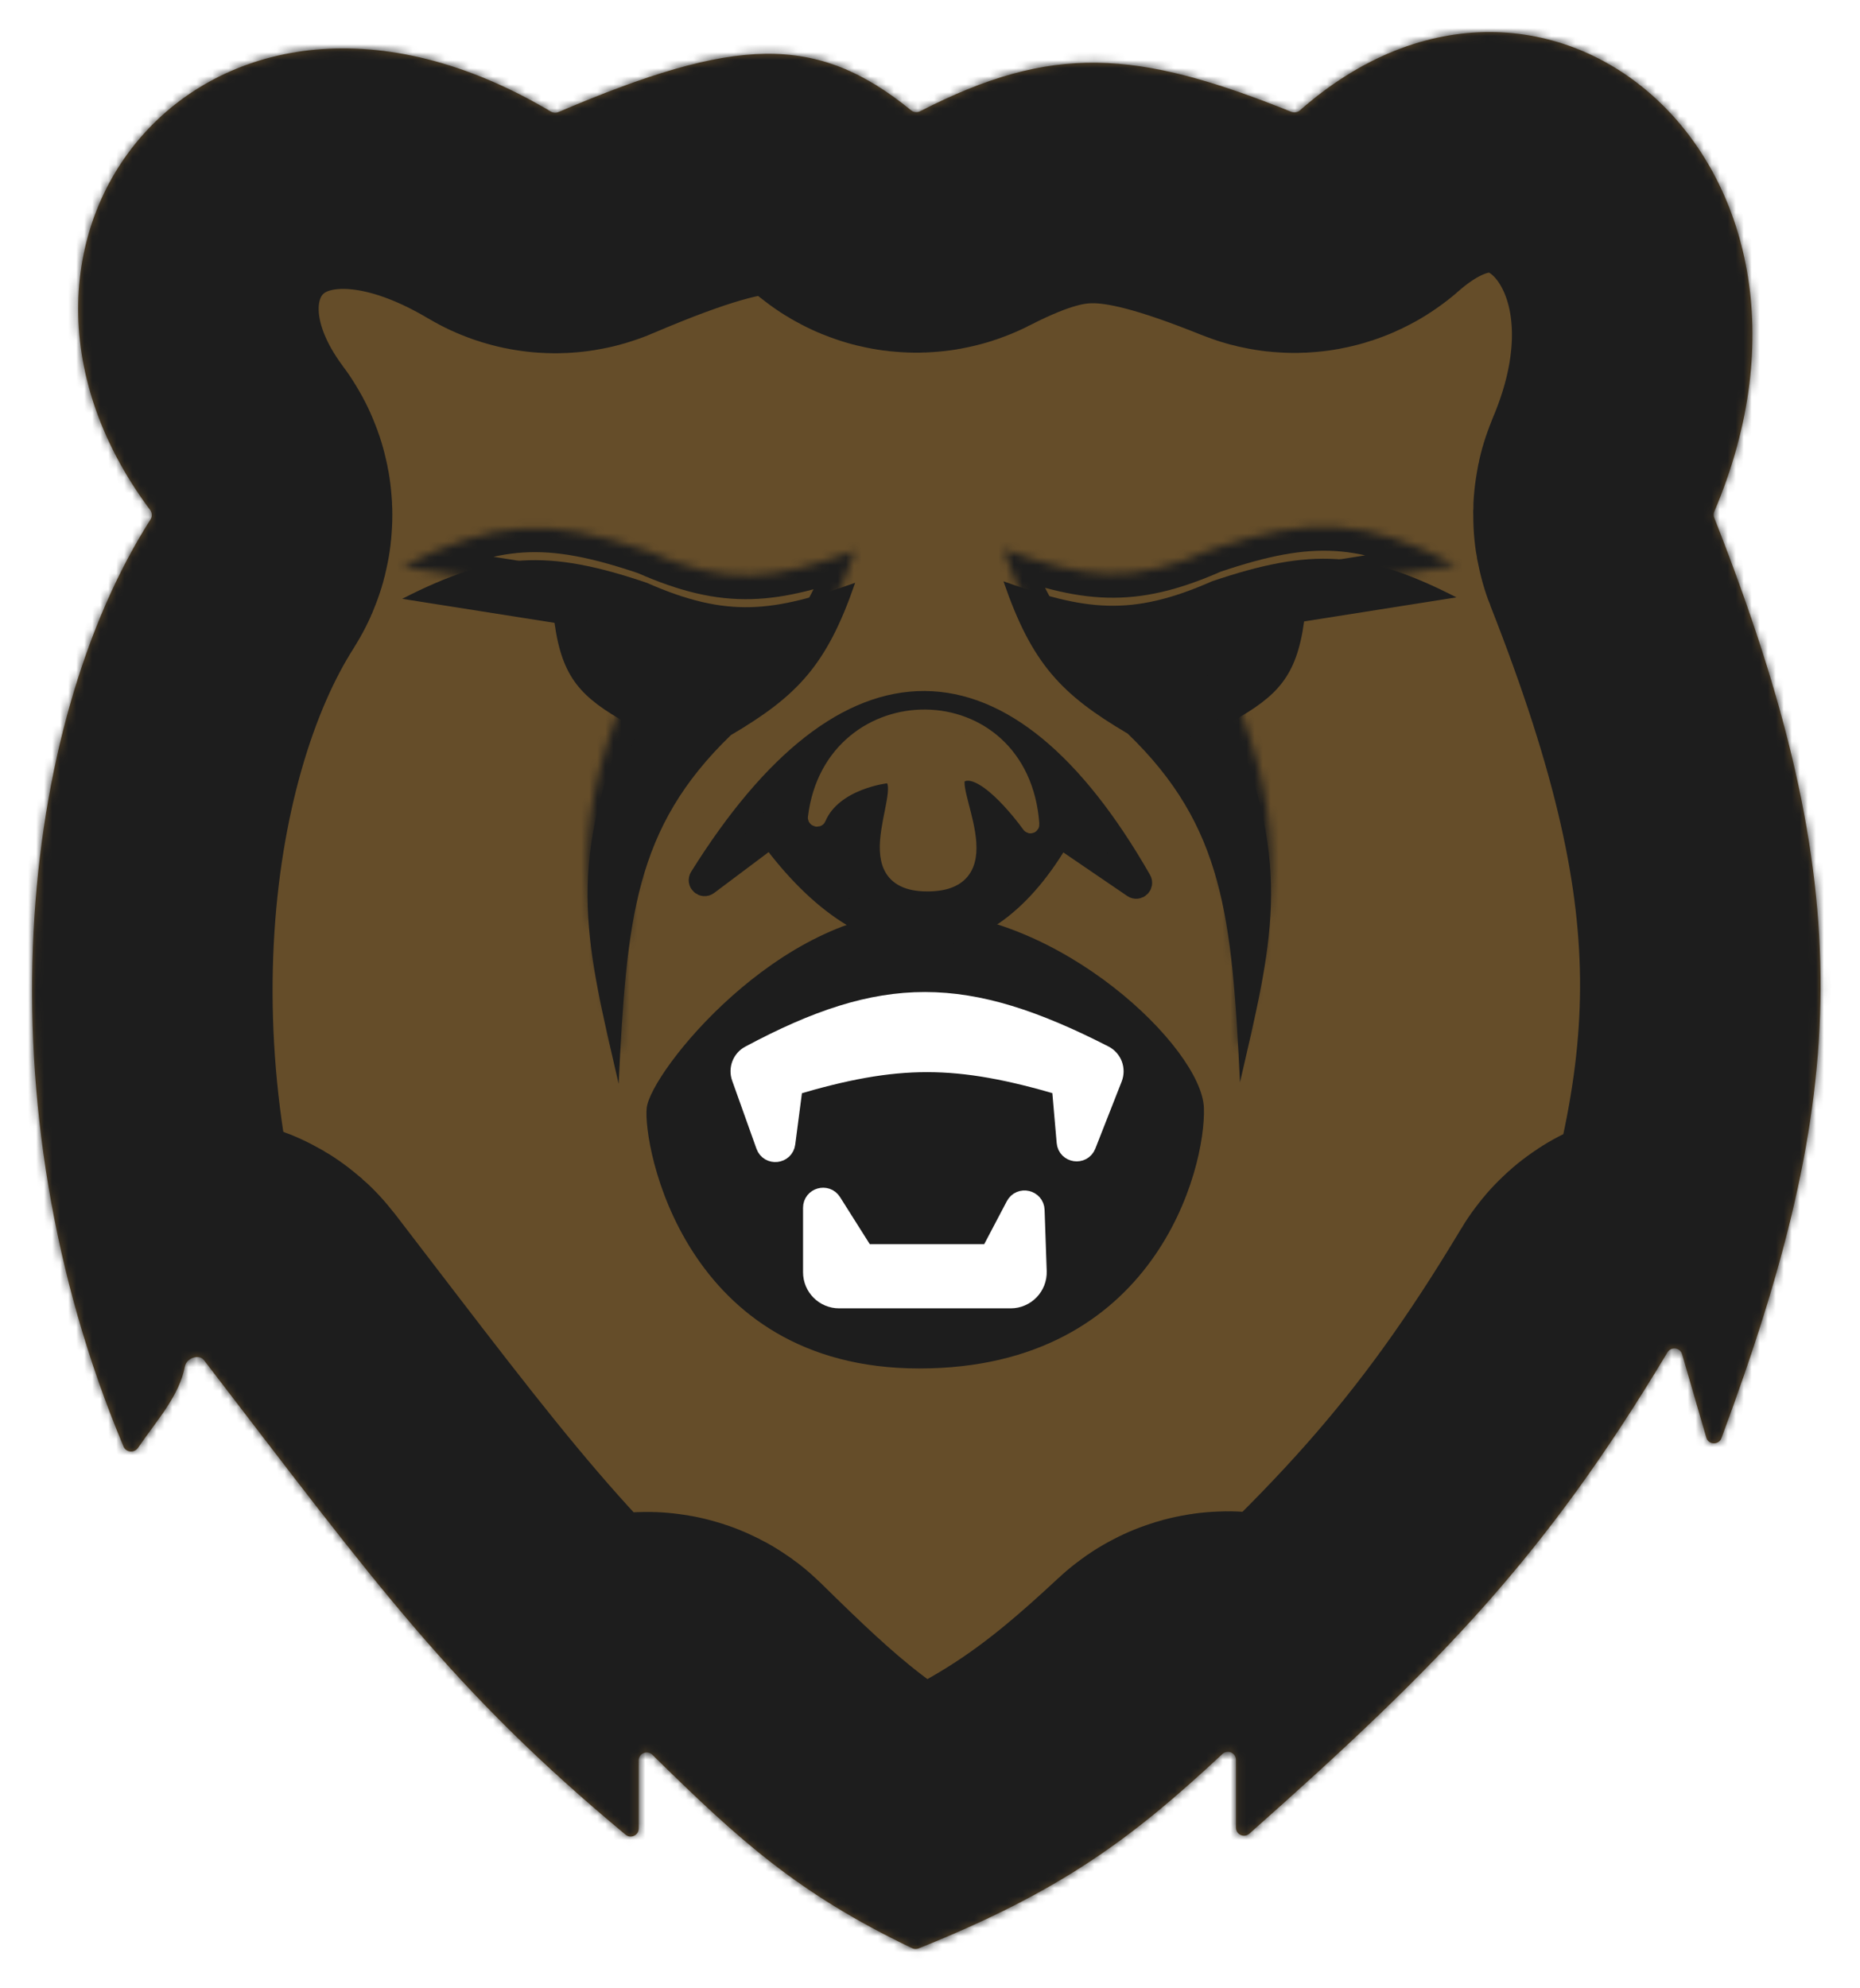 <svg xmlns="http://www.w3.org/2000/svg" width="232" height="248" fill="none" viewBox="0 0 232 248"><g id="Meda"><g id="Silueta-MedvÄd" filter="url(#filter0_d_2_26)"><mask id="path-1-inside-1_2_26" fill="#fff"><path d="M68.714 9.918C26.169 -15.379 -6.872 25.35 18.728 59.613C18.983 59.953 19.012 60.421 18.783 60.779C2.316 86.565 -2.561 133.72 15.413 176.436C15.726 177.179 16.752 177.261 17.208 176.597C19.716 172.947 22.337 170.143 23.072 166.403C23.27 165.399 24.817 164.837 25.439 165.649C47.081 193.845 56.529 206.965 78.03 224.839C78.679 225.379 79.665 224.92 79.665 224.076V215.582C79.665 214.694 80.739 214.249 81.372 214.872C92.151 225.483 99.517 232.186 113.768 238.999C114.018 239.119 114.316 239.128 114.574 239.025C132.458 231.855 141.198 225.287 152.47 214.779C153.112 214.18 154.165 214.631 154.165 215.508V223.972C154.165 224.833 155.188 225.285 155.832 224.714C180.124 203.186 192.919 189.819 207.979 164.684C208.429 163.933 209.566 164.071 209.81 164.913L212.83 175.314C213.098 176.236 214.387 176.273 214.721 175.372C230.614 132.561 232.092 106.998 213.819 60.579C213.722 60.333 213.727 60.045 213.83 59.801C232.334 16.215 192.983 -17.382 162.143 9.762C161.855 10.015 161.432 10.094 161.077 9.951C141.694 2.151 131.222 1.441 114.763 9.879C114.404 10.063 113.959 10.015 113.645 9.76C101.778 0.09 91.724 0.566 69.644 9.983C69.347 10.11 68.991 10.083 68.714 9.918Z"/></mask><path fill="#654D29" d="M68.714 9.918C26.169 -15.379 -6.872 25.35 18.728 59.613C18.983 59.953 19.012 60.421 18.783 60.779C2.316 86.565 -2.561 133.72 15.413 176.436C15.726 177.179 16.752 177.261 17.208 176.597C19.716 172.947 22.337 170.143 23.072 166.403C23.27 165.399 24.817 164.837 25.439 165.649C47.081 193.845 56.529 206.965 78.03 224.839C78.679 225.379 79.665 224.92 79.665 224.076V215.582C79.665 214.694 80.739 214.249 81.372 214.872C92.151 225.483 99.517 232.186 113.768 238.999C114.018 239.119 114.316 239.128 114.574 239.025C132.458 231.855 141.198 225.287 152.47 214.779C153.112 214.18 154.165 214.631 154.165 215.508V223.972C154.165 224.833 155.188 225.285 155.832 224.714C180.124 203.186 192.919 189.819 207.979 164.684C208.429 163.933 209.566 164.071 209.81 164.913L212.83 175.314C213.098 176.236 214.387 176.273 214.721 175.372C230.614 132.561 232.092 106.998 213.819 60.579C213.722 60.333 213.727 60.045 213.83 59.801C232.334 16.215 192.983 -17.382 162.143 9.762C161.855 10.015 161.432 10.094 161.077 9.951C141.694 2.151 131.222 1.441 114.763 9.879C114.404 10.063 113.959 10.015 113.645 9.76C101.778 0.09 91.724 0.566 69.644 9.983C69.347 10.11 68.991 10.083 68.714 9.918Z"/><path stroke="#1D1D1D" stroke-width="60" d="M68.714 9.918C26.169 -15.379 -6.872 25.35 18.728 59.613C18.983 59.953 19.012 60.421 18.783 60.779C2.316 86.565 -2.561 133.72 15.413 176.436C15.726 177.179 16.752 177.261 17.208 176.597C19.716 172.947 22.337 170.143 23.072 166.403C23.27 165.399 24.817 164.837 25.439 165.649C47.081 193.845 56.529 206.965 78.03 224.839C78.679 225.379 79.665 224.92 79.665 224.076V215.582C79.665 214.694 80.739 214.249 81.372 214.872C92.151 225.483 99.517 232.186 113.768 238.999C114.018 239.119 114.316 239.128 114.574 239.025C132.458 231.855 141.198 225.287 152.47 214.779C153.112 214.18 154.165 214.631 154.165 215.508V223.972C154.165 224.833 155.188 225.285 155.832 224.714C180.124 203.186 192.919 189.819 207.979 164.684C208.429 163.933 209.566 164.071 209.81 164.913L212.83 175.314C213.098 176.236 214.387 176.273 214.721 175.372C230.614 132.561 232.092 106.998 213.819 60.579C213.722 60.333 213.727 60.045 213.83 59.801C232.334 16.215 192.983 -17.382 162.143 9.762C161.855 10.015 161.432 10.094 161.077 9.951C141.694 2.151 131.222 1.441 114.763 9.879C114.404 10.063 113.959 10.015 113.645 9.76C101.778 0.09 91.724 0.566 69.644 9.983C69.347 10.11 68.991 10.083 68.714 9.918Z" mask="url(#path-1-inside-1_2_26)"/></g><g id="Eyes"><g id="Eye"><mask id="path-2-inside-2_2_26" fill="#fff"><path d="M80.665 68.689C68.328 64.507 61.639 64.815 50.165 70.689L69.165 73.689C70.118 80.627 72.539 83.002 78.165 86.189C70.504 104.409 73.217 114.001 77.165 131.188C78.167 110.516 79.166 99.286 91.165 87.689C99.462 82.799 103.14 78.961 106.665 68.689C96.511 72.307 90.818 73.173 80.665 68.689Z"/></mask><g filter="url(#filter1_i_2_26)"><path fill="#1D1D1D" d="M80.665 68.689C68.328 64.507 61.639 64.815 50.165 70.689L69.165 73.689C70.118 80.627 72.539 83.002 78.165 86.189C70.504 104.409 73.217 114.001 77.165 131.188C78.167 110.516 79.166 99.286 91.165 87.689C99.462 82.799 103.14 78.961 106.665 68.689C96.511 72.307 90.818 73.173 80.665 68.689Z"/></g><path stroke="#1D1D1D" stroke-width="6" d="M80.665 68.689C68.328 64.507 61.639 64.815 50.165 70.689L69.165 73.689C70.118 80.627 72.539 83.002 78.165 86.189C70.504 104.409 73.217 114.001 77.165 131.188C78.167 110.516 79.166 99.286 91.165 87.689C99.462 82.799 103.14 78.961 106.665 68.689C96.511 72.307 90.818 73.173 80.665 68.689Z" mask="url(#path-2-inside-2_2_26)"/></g><g id="Eye_2"><mask id="path-3-inside-3_2_26" fill="#fff"><path d="M151.165 68.509C163.501 64.328 170.191 64.635 181.665 70.509L162.665 73.509C161.712 80.448 159.291 82.823 153.665 86.009C161.326 104.23 158.612 113.822 154.665 131.009C153.662 110.336 152.663 99.107 140.665 87.509C132.368 82.62 128.689 78.781 125.165 68.509C135.318 72.128 141.011 72.993 151.165 68.509Z"/></mask><g filter="url(#filter2_i_2_26)"><path fill="#1D1D1D" d="M151.165 68.509C163.501 64.328 170.191 64.635 181.665 70.509L162.665 73.509C161.712 80.448 159.291 82.823 153.665 86.009C161.326 104.23 158.612 113.822 154.665 131.009C153.662 110.336 152.663 99.107 140.665 87.509C132.368 82.62 128.689 78.781 125.165 68.509C135.318 72.128 141.011 72.993 151.165 68.509Z"/></g><path stroke="#1D1D1D" stroke-width="6" d="M151.165 68.509C163.501 64.328 170.191 64.635 181.665 70.509L162.665 73.509C161.712 80.448 159.291 82.823 153.665 86.009C161.326 104.23 158.612 113.822 154.665 131.009C153.662 110.336 152.663 99.107 140.665 87.509C132.368 82.62 128.689 78.781 125.165 68.509C135.318 72.128 141.011 72.993 151.165 68.509Z" mask="url(#path-3-inside-3_2_26)"/></g></g><g id="Mouth" style="mix-blend-mode:darken"><path id="Mouth_2" fill="#1D1D1D" d="M150.165 138.188C150.426 145.688 144.165 170.688 114.665 170.688C85.165 170.688 80.165 142.688 80.665 138.188C81.165 133.688 97.165 113.688 114.665 113.688C132.165 113.688 149.903 130.688 150.165 138.188Z"/><g id="Zuby"><path fill="#fff" d="M95.768 142.779C96.122 143.768 97.566 143.613 97.702 142.572L98.665 135.188C111.942 131.222 119.387 131.261 132.665 135.188L133.296 142.444C133.387 143.497 134.836 143.706 135.223 142.723L138.511 134.352C138.883 133.405 138.483 132.326 137.577 131.862C120.361 123.052 110.232 122.998 93.658 131.874C92.795 132.337 92.406 133.365 92.736 134.287L95.768 142.779Z"/><path fill="#fff" d="M103.51 150.11C102.975 149.263 101.665 149.642 101.665 150.644V158.688C101.665 160.345 103.008 161.688 104.665 161.688H126.059C127.757 161.688 129.116 160.281 129.058 158.585L128.794 150.953C128.759 149.928 127.388 149.614 126.91 150.522L123.665 156.688H107.665L103.51 150.11Z"/><path stroke="#fff" stroke-width="3" d="M95.768 142.779C96.122 143.768 97.566 143.613 97.702 142.572L98.665 135.188C111.942 131.222 119.387 131.261 132.665 135.188L133.296 142.444C133.387 143.497 134.836 143.706 135.223 142.723L138.511 134.352C138.883 133.405 138.483 132.326 137.577 131.862C120.361 123.052 110.232 122.998 93.658 131.874C92.795 132.337 92.406 133.365 92.736 134.287L95.768 142.779Z"/><path stroke="#fff" stroke-width="3" d="M103.51 150.11C102.975 149.263 101.665 149.642 101.665 150.644V158.688C101.665 160.345 103.008 161.688 104.665 161.688H126.059C127.757 161.688 129.116 160.281 129.058 158.585L128.794 150.953C128.759 149.928 127.388 149.614 126.91 150.522L123.665 156.688H107.665L103.51 150.11Z"/></g></g><g id="Nose"><path id="Nose_2" fill="#1D1D1D" stroke="#1D1D1D" stroke-width="3" d="M142.14 109.858C125.275 80.411 105.74 80.299 87.484 109.522C87.194 109.986 87.744 110.504 88.182 110.175L96.165 104.188C108.665 121.188 122.665 120.688 132.165 104.188L141.447 110.517C141.881 110.813 142.401 110.314 142.14 109.858Z"/><path id="Dira" fill="#654D29" stroke="#654D29" stroke-width="2" d="M128.642 102.829C127.37 85.111 103.776 85.288 101.77 101.987C101.755 102.109 101.983 102.162 102.03 102.049C104.007 97.382 110.665 96.688 110.665 96.688C114.665 97.188 105.665 110.188 115.665 110.188C125.665 110.188 117.597 98.043 119.665 96.688C122.4 94.897 127.402 101.452 128.463 102.908C128.523 102.989 128.649 102.93 128.642 102.829Z"/></g></g><defs><filter id="filter0_d_2_26" width="231.083" height="247.096" x="0" y="0" color-interpolation-filters="sRGB" filterUnits="userSpaceOnUse"><feFlood flood-opacity="0" result="BackgroundImageFix"/><feColorMatrix in="SourceAlpha" result="hardAlpha" type="matrix" values="0 0 0 0 0 0 0 0 0 0 0 0 0 0 0 0 0 0 127 0"/><feOffset dy="4"/><feGaussianBlur stdDeviation="2"/><feComposite in2="hardAlpha" operator="out"/><feColorMatrix type="matrix" values="0 0 0 0 0 0 0 0 0 0 0 0 0 0 0 0 0 0 0.25 0"/><feBlend in2="BackgroundImageFix" mode="normal" result="effect1_dropShadow_2_26"/><feBlend in="SourceGraphic" in2="effect1_dropShadow_2_26" mode="normal" result="shape"/></filter><filter id="filter1_i_2_26" width="56.5" height="69.321" x="50.165" y="65.868" color-interpolation-filters="sRGB" filterUnits="userSpaceOnUse"><feFlood flood-opacity="0" result="BackgroundImageFix"/><feBlend in="SourceGraphic" in2="BackgroundImageFix" mode="normal" result="shape"/><feColorMatrix in="SourceAlpha" result="hardAlpha" type="matrix" values="0 0 0 0 0 0 0 0 0 0 0 0 0 0 0 0 0 0 127 0"/><feOffset dy="4"/><feGaussianBlur stdDeviation="2"/><feComposite in2="hardAlpha" k2="-1" k3="1" operator="arithmetic"/><feColorMatrix type="matrix" values="0 0 0 0 0 0 0 0 0 0 0 0 0 0 0 0 0 0 0.25 0"/><feBlend in2="shape" mode="normal" result="effect1_innerShadow_2_26"/></filter><filter id="filter2_i_2_26" width="56.5" height="69.321" x="125.165" y="65.688" color-interpolation-filters="sRGB" filterUnits="userSpaceOnUse"><feFlood flood-opacity="0" result="BackgroundImageFix"/><feBlend in="SourceGraphic" in2="BackgroundImageFix" mode="normal" result="shape"/><feColorMatrix in="SourceAlpha" result="hardAlpha" type="matrix" values="0 0 0 0 0 0 0 0 0 0 0 0 0 0 0 0 0 0 127 0"/><feOffset dy="4"/><feGaussianBlur stdDeviation="2"/><feComposite in2="hardAlpha" k2="-1" k3="1" operator="arithmetic"/><feColorMatrix type="matrix" values="0 0 0 0 0 0 0 0 0 0 0 0 0 0 0 0 0 0 0.25 0"/><feBlend in2="shape" mode="normal" result="effect1_innerShadow_2_26"/></filter></defs></svg>